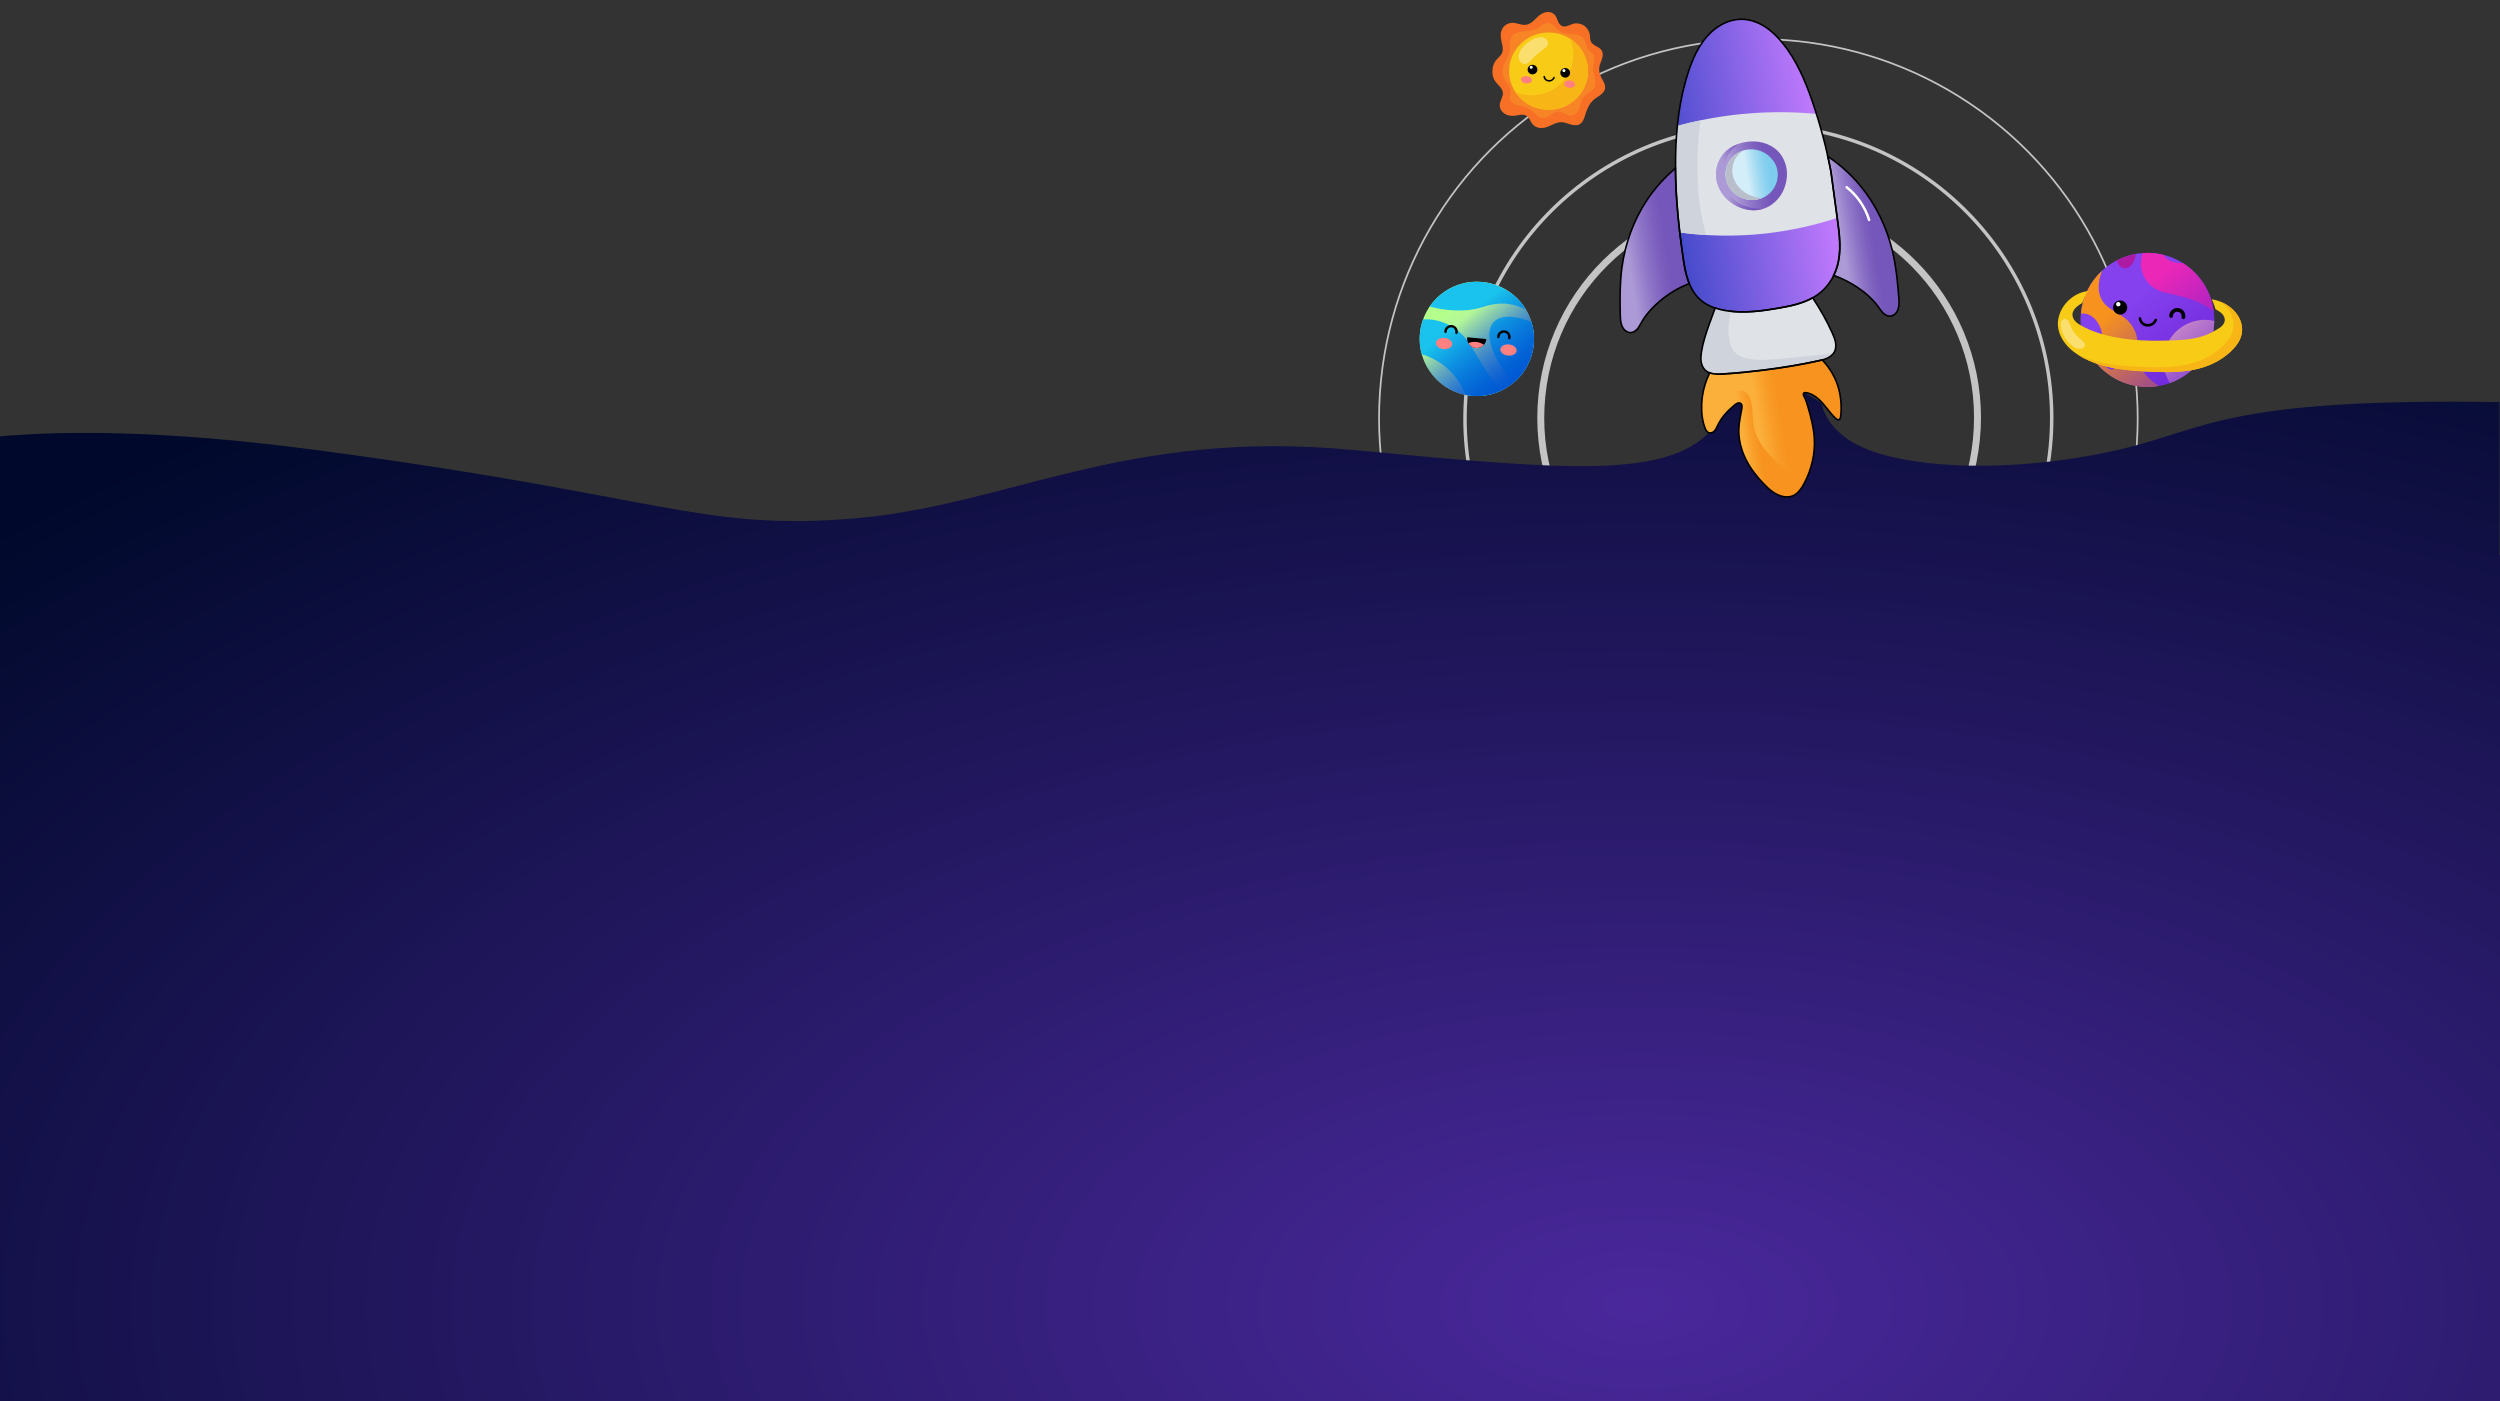 <svg width="1440" height="807" viewBox="0 0 1440 807" fill="none" xmlns="http://www.w3.org/2000/svg">
<rect x="0" y="0" width="1440" height="807" fill="#333333" stroke="none"/>
<circle cx="1012.82" cy="241.011" r="168.962" transform="rotate(5.75 1012.82 241.011)" stroke="#C4C4C4" stroke-width="2"/>
<circle cx="1012.82" cy="241.011" r="218.482" transform="rotate(5.75 1012.82 241.011)" stroke="#C4C4C4"/>
<circle cx="1013.26" cy="240.651" r="125.773" transform="rotate(5.75 1013.26 240.651)" stroke="#C4C4C4" stroke-width="4"/>
<path d="M1233.06 222.618C1254.22 224.749 1273.04 209.298 1275.17 188.104C1277.3 166.91 1261.87 147.983 1240.79 145.86C1219.71 143.737 1200.73 159.171 1198.59 180.392C1196.46 201.533 1211.9 220.487 1233.06 222.618Z" fill="#8641EF"/>
<path d="M1246.33 205.627C1245.78 211.054 1247.14 216.29 1249.82 220.542C1264.81 215.179 1275.15 201.002 1275.39 184.853C1274.4 184.645 1273.39 184.434 1272.33 184.328C1259.29 183.069 1247.64 192.587 1246.33 205.627Z" fill="#FDC2C4"/>
<path d="M1275.04 179.39C1273.54 167.512 1266.82 157.617 1257.46 151.657C1257.08 151.619 1256.76 151.64 1256.35 151.599C1250.29 151.425 1247.47 149.096 1246.14 146.808C1242.31 145.877 1238.32 145.474 1234.22 145.771C1232.99 149.356 1232.36 154.283 1234.96 159.345C1237.32 164.002 1241.68 167.277 1246.77 168.444C1256.76 170.84 1266.6 172.459 1275.04 179.39Z" fill="#EB27B7"/>
<path d="M1232.14 209.516C1228.9 201.117 1233.19 198.058 1229.55 190.274C1224.55 179.57 1214 180.389 1210.06 171.592C1208.57 168.251 1207.97 163.337 1210.76 155.927C1203.93 162.276 1199.45 171.016 1198.6 180.611C1199.2 180.563 1199.89 180.523 1200.48 180.583C1207.28 181.268 1212 189.379 1211.06 198.694C1210.66 202.69 1209.3 206.207 1207.33 208.954C1215.48 218.693 1228.21 224.229 1241.74 222.51C1242.35 222.408 1242.98 222.362 1243.54 222.255C1239.33 219.595 1234.65 216.014 1232.14 209.516ZM1217.55 212.301C1216.74 213.229 1215 212.918 1213.57 211.737C1212.14 210.475 1211.66 208.763 1212.4 207.856C1213.21 206.928 1214.95 207.239 1216.38 208.42C1217.81 209.628 1218.34 211.454 1217.55 212.301Z" fill="#F7921E"/>
<path d="M1223.63 154.551C1226.82 154.872 1229.78 151.188 1230.27 146.301L1230.28 146.247C1226.33 146.968 1222.61 148.175 1219.21 150.014C1219.97 152.518 1221.61 154.347 1223.63 154.551Z" fill="#AD1AA4"/>
<path d="M1233.17 222.629C1254.33 224.76 1273.2 209.314 1275.33 188.12C1277.47 166.926 1262.03 147.999 1240.89 145.871C1219.76 143.743 1200.89 159.188 1198.75 180.409C1196.62 201.549 1212.06 220.503 1233.17 222.629Z" fill="url(#paint0_linear)"/>
<path d="M1273.97 172.356C1274.85 174.217 1275.58 176.145 1276.15 178.138C1276.64 178.406 1277.16 178.676 1277.64 178.971C1278.64 179.59 1279.61 180.314 1280.33 181.233C1281.06 182.151 1281.54 183.318 1281.48 184.484C1281.42 185.624 1280.82 186.682 1280.06 187.505C1279.29 188.355 1278.33 188.967 1277.34 189.577C1275.25 190.866 1273.03 192.007 1270.73 192.92C1264.49 195.346 1257.68 195.833 1251 196.088C1239.67 196.502 1228.24 196.278 1217.12 194.013C1210.77 192.718 1204.47 190.748 1198.82 187.561C1197.53 186.831 1196.25 186.048 1195.27 184.94C1194.78 184.4 1194.35 183.757 1194.09 183.076C1193.81 182.393 1193.69 181.645 1193.74 180.913C1193.81 179.965 1194.23 179.053 1194.77 178.262C1195.34 177.474 1196.06 176.811 1196.8 176.23C1197.6 175.602 1198.48 175.035 1199.37 174.526C1200.24 172.131 1201.32 169.813 1202.6 167.624C1200.75 167.901 1198.9 168.396 1197.18 169.178C1193.64 170.785 1190.57 173.421 1188.44 176.67C1186.25 179.995 1185.03 184.018 1185.39 187.982C1185.84 192.772 1188.51 197.105 1191.94 200.45C1195.12 203.524 1198.97 205.849 1203.02 207.647C1214.19 212.617 1226.69 213.603 1238.9 214.124C1249.3 214.571 1259.95 214.662 1269.83 211.348C1275.53 209.413 1280.86 206.349 1285.2 202.178C1288.13 199.364 1290.66 195.909 1291.31 191.911C1291.73 189.335 1291.32 186.675 1290.33 184.285C1288.6 180.129 1285.14 176.862 1281.15 174.769C1278.89 173.588 1276.47 172.771 1273.97 172.356Z" fill="#F7CB16"/>
<path d="M1279.12 173.829C1281.83 175.82 1284.11 178.422 1285.38 181.523C1286.36 183.913 1286.77 186.6 1286.35 189.148C1285.7 193.147 1283.18 196.601 1280.25 199.415C1275.9 203.587 1270.58 206.65 1264.87 208.585C1254.99 211.927 1244.34 211.809 1233.95 211.362C1221.73 210.841 1209.23 209.855 1198.06 204.885C1197.64 204.706 1197.26 204.477 1196.84 204.298C1198.78 205.585 1200.85 206.666 1202.99 207.618C1214.16 212.588 1226.66 213.574 1238.88 214.095C1249.28 214.542 1259.93 214.633 1269.81 211.318C1275.51 209.384 1280.83 206.32 1285.18 202.148C1288.11 199.334 1290.64 195.88 1291.29 191.881C1291.71 189.306 1291.29 186.646 1290.31 184.256C1288.57 180.099 1285.11 176.833 1281.12 174.74C1280.48 174.402 1279.8 174.115 1279.12 173.829Z" fill="#F7B516"/>
<path d="M1193.22 198.833C1191.35 197.363 1189.79 195.461 1188.73 193.335C1187.91 191.726 1187.35 189.978 1187.06 188.177C1186.94 187.483 1186.88 186.795 1186.97 186.095C1187.07 185.396 1187.36 184.716 1187.87 184.276C1188.17 184.006 1188.54 183.826 1188.93 183.756C1189.32 183.686 1189.72 183.699 1190.12 183.848C1190.7 184.07 1191.17 184.527 1191.49 185.078C1191.82 185.602 1192.04 186.196 1192.28 186.793C1192.94 188.551 1193.75 190.269 1194.88 191.773C1196.11 193.37 1197.73 194.651 1199.23 196.002C1199.68 196.402 1200.13 196.829 1200.46 197.353C1200.78 197.877 1200.97 198.495 1200.85 199.084C1200.79 199.459 1200.59 199.821 1200.32 200.093C1200.04 200.366 1199.69 200.576 1199.35 200.733C1198.61 201.013 1197.8 200.985 1197.05 200.828C1195.58 200.517 1194.26 199.811 1193.22 198.833Z" fill="#FADF6F"/>
<path d="M1232.66 182.651C1232.45 182.629 1232.22 182.715 1232.07 182.891C1231.91 183.066 1231.84 183.277 1231.87 183.498C1231.97 184.408 1232.32 185.261 1232.85 185.996C1233.37 186.731 1234.1 187.323 1234.91 187.677C1236.37 188.342 1238.07 188.295 1239.5 187.621C1240.79 187.014 1241.85 185.948 1242.42 184.615C1242.52 184.434 1242.51 184.215 1242.45 184.018C1242.39 183.821 1242.24 183.67 1242.03 183.594C1241.85 183.521 1241.63 183.526 1241.43 183.588C1241.23 183.677 1241.08 183.825 1241.03 184.039C1240.63 185.008 1239.84 185.828 1238.87 186.249C1237.85 186.718 1236.56 186.752 1235.54 186.295C1234.97 186.019 1234.44 185.611 1234.06 185.082C1233.67 184.552 1233.43 183.955 1233.36 183.321C1233.34 182.964 1233.05 182.662 1232.66 182.651Z" fill="black"/>
<path d="M1225.27 177.543C1225.16 178.623 1224.63 179.605 1223.8 180.285C1222.96 180.965 1221.9 181.294 1220.82 181.185C1219.74 181.076 1218.75 180.541 1218.07 179.709C1217.39 178.877 1217.07 177.808 1217.17 176.728C1217.4 174.487 1219.39 172.86 1221.63 173.085C1223.87 173.311 1225.5 175.302 1225.27 177.543Z" fill="black"/>
<path d="M1221.4 175.354C1221.37 175.678 1221.2 175.988 1220.93 176.206C1220.67 176.425 1220.33 176.527 1220.01 176.495C1219.3 176.424 1218.79 175.8 1218.87 175.098C1218.94 174.396 1219.56 173.886 1220.26 173.957C1220.96 174.055 1221.47 174.652 1221.4 175.354Z" fill="white"/>
<path d="M1250.42 183.13C1249.88 183.075 1249.47 182.597 1249.49 182.054C1249.5 181.155 1249.75 180.28 1250.21 179.536C1250.69 178.793 1251.38 178.181 1252.18 177.825C1253.5 177.221 1255.02 177.265 1256.29 177.938C1257.17 178.409 1257.88 179.163 1258.31 180.051C1258.74 180.967 1258.85 181.988 1258.64 182.976C1258.59 183.243 1258.43 183.499 1258.2 183.64C1257.96 183.807 1257.68 183.861 1257.39 183.804C1257.12 183.75 1256.87 183.587 1256.72 183.355C1256.56 183.12 1256.5 182.842 1256.59 182.55C1256.69 182.043 1256.62 181.462 1256.39 180.976C1256.17 180.49 1255.77 180.069 1255.31 179.831C1254.63 179.49 1253.76 179.457 1253.08 179.77C1252.65 179.972 1252.26 180.288 1252 180.698C1251.74 181.108 1251.61 181.586 1251.62 182.05C1251.62 182.35 1251.51 182.639 1251.27 182.86C1251.03 183.054 1250.72 183.159 1250.42 183.13Z" fill="black"/>
<path d="M865.435 29.728C865.81 28.2 865.487 26.602 865.136 25.081C864.649 22.912 864.09 20.656 864.593 18.468C864.918 17.035 865.697 15.706 866.822 14.749C867.947 13.793 869.397 13.206 870.896 13.139C872.294 13.081 873.645 13.475 875.001 13.829C876.357 14.184 877.758 14.484 879.111 14.263C880.69 14.006 882.074 13.075 883.271 12.007C884.465 10.959 885.516 9.737 886.782 8.774C888.029 7.81 889.513 7.088 891.1 6.95C891.894 6.872 892.693 6.952 893.454 7.207C894.214 7.462 894.897 7.888 895.445 8.458C896.354 9.441 896.765 10.77 897.287 11.992C897.547 12.613 897.829 13.216 898.239 13.752C898.649 14.289 899.168 14.737 899.787 14.998C900.291 15.207 900.87 15.265 901.417 15.241C901.965 15.197 902.502 15.073 903.025 14.888C904.069 14.537 905.05 14.002 906.128 13.714C908.243 13.135 910.621 13.553 912.432 14.785C914.244 16.018 915.472 18.044 915.76 20.192C915.854 20.856 915.847 21.529 915.921 22.19C915.996 22.852 916.108 23.537 916.432 24.124C916.738 24.69 917.194 25.172 917.719 25.561C918.245 25.951 918.818 26.266 919.391 26.582C919.964 26.897 920.54 27.193 921.087 27.565C921.614 27.935 922.116 28.362 922.484 28.914C922.955 29.635 923.172 30.489 923.185 31.362C923.2 32.216 923.013 33.069 922.77 33.877C922.263 35.51 921.44 37.071 921.191 38.75C920.893 40.702 921.394 42.733 922.283 44.527C922.785 45.548 923.415 46.503 923.895 47.542C924.375 48.581 924.683 49.722 924.529 50.856C924.412 51.617 924.075 52.355 923.609 52.982C923.143 53.609 922.564 54.145 921.95 54.638C920.704 55.602 919.297 56.352 918.107 57.362C915.528 59.539 914.116 62.746 913.149 65.937C912.821 66.994 912.529 68.094 912.045 69.095C911.561 70.097 910.841 71.035 909.86 71.57C909.07 72.006 908.148 72.151 907.262 72.141C906.357 72.109 905.471 71.901 904.608 71.656C902.885 71.145 901.186 70.399 899.373 70.375C897.782 70.354 896.256 70.894 894.8 71.54C893.363 72.188 891.959 72.918 890.422 73.358C889.073 73.737 887.65 73.851 886.287 73.575C884.923 73.299 883.623 72.594 882.741 71.534C882.13 70.799 881.752 69.948 881.312 69.111C880.872 68.275 880.35 67.449 879.579 66.896C879.053 66.506 878.41 66.283 877.755 66.177C877.101 66.072 876.436 66.064 875.783 66.137C874.48 66.264 873.193 66.629 871.874 66.715C869.944 66.857 867.929 66.436 866.369 65.308C865.6 64.736 864.926 64.014 864.488 63.157C864.048 62.321 863.824 61.347 863.859 60.399C863.921 59.177 864.441 58.021 864.901 56.858C865.359 55.716 865.785 54.491 865.646 53.268C865.493 51.984 864.743 50.819 863.873 49.84C863.006 48.841 862.027 47.95 861.287 46.885C859.774 44.692 859.37 41.897 859.774 39.283C860.008 37.761 860.581 36.273 861.494 35.017C861.961 34.391 862.481 33.829 863.041 33.271C863.602 32.713 864.16 32.175 864.606 31.546C865.005 30.992 865.268 30.385 865.435 29.728Z" fill="#F77026"/>
<path d="M869.913 26.513C869.608 25.333 869.635 24.068 869.995 22.895C870.42 21.472 871.357 20.179 872.646 19.398C874.022 18.546 875.681 18.297 877.291 18.122C878.84 17.961 880.405 17.841 881.925 17.558C883.466 17.277 884.967 16.794 886.279 15.976C887.075 15.481 887.785 14.839 888.565 14.304C889.345 13.768 890.217 13.321 891.171 13.258C891.923 13.195 892.69 13.391 893.361 13.736C894.034 14.062 894.651 14.54 895.207 15.032C896.315 16.035 897.285 17.223 898.575 18.026C899.997 18.922 901.718 19.254 903.413 19.445C905.088 19.633 906.799 19.667 908.452 20.071C909.201 20.245 909.921 20.496 910.59 20.861C911.26 21.225 911.855 21.721 912.319 22.323C912.992 23.242 913.301 24.383 913.574 25.48C913.866 26.58 914.155 27.719 914.87 28.623C915.316 29.203 915.915 29.659 916.493 30.134C917.07 30.608 917.624 31.119 917.982 31.77C918.272 32.294 918.412 32.903 918.433 33.499C918.453 34.096 918.372 34.702 918.253 35.284C918.014 36.449 917.597 37.596 917.496 38.794C917.384 40.11 917.672 41.447 918.007 42.729C918.342 44.011 918.756 45.301 918.886 46.622C918.978 47.503 918.947 48.411 918.739 49.282C918.53 50.153 918.124 50.983 917.514 51.635C916.902 52.307 916.106 52.801 915.314 53.256C914.522 53.712 913.71 54.165 913.024 54.769C911.979 55.734 911.322 57.055 910.866 58.376C910.408 59.717 910.088 61.092 909.573 62.407C909.169 63.416 908.647 64.394 907.883 65.169C907.119 65.944 906.074 66.513 904.978 66.581C904.35 66.616 903.717 66.493 903.112 66.294C902.507 66.094 901.951 65.8 901.374 65.524C900.242 64.954 899.076 64.322 897.808 64.293C896.944 64.266 896.112 64.519 895.328 64.896C894.563 65.274 893.849 65.757 893.137 66.221C892.423 66.703 891.711 67.167 890.931 67.504C890.151 67.842 889.283 68.052 888.424 67.965C887.187 67.84 886.068 67.133 885.143 66.307C884.218 65.481 883.407 64.527 882.414 63.773C881.215 62.86 879.783 62.26 878.34 61.778C876.894 61.316 875.397 60.967 873.953 60.484C873.132 60.223 872.298 59.902 871.58 59.413C870.863 58.925 870.244 58.268 869.964 57.447C869.681 56.646 869.75 55.762 869.873 54.942C869.998 54.102 870.183 53.269 870.148 52.413C870.082 50.861 869.276 49.453 868.377 48.173C867.477 46.894 866.492 45.665 865.933 44.202C865.473 42.967 865.366 41.629 865.516 40.336C865.666 39.044 866.056 37.775 866.6 36.582C867.486 34.59 868.738 32.775 869.41 30.703C869.868 29.362 870.032 27.932 869.913 26.513Z" fill="#F78526"/>
<path d="M869.98 35.257C871.718 28.814 876.59 23.282 882.809 20.599C887.531 18.558 892.976 18.155 897.964 19.49C902.951 20.824 907.464 23.874 910.476 28.002C914.198 33.092 915.561 39.788 914.14 45.886C912.72 51.984 908.563 57.411 902.996 60.436C899.136 62.524 894.641 63.498 890.24 63.154C885.836 62.83 881.545 61.189 878.041 58.538C874.537 55.886 871.864 52.19 870.443 48.084C869.023 43.958 868.853 39.443 869.98 35.257Z" fill="#F7CB16"/>
<path d="M904.584 22.435C907.062 28.669 906.832 35.957 903.75 41.928C900.338 48.578 893.577 53.445 886.099 54.614C881.672 55.318 877.055 54.714 872.911 53.009C874.293 55.109 876.039 56.989 878.043 58.519C881.547 61.17 885.838 62.811 890.242 63.135C894.645 63.46 899.137 62.505 902.998 60.417C908.565 57.392 912.739 51.987 914.142 45.867C915.563 39.769 914.198 33.093 910.478 27.982C908.881 25.82 906.873 23.934 904.584 22.435Z" fill="#F7B516"/>
<path d="M879.709 24.746C881.526 23.324 883.587 22.085 885.852 21.619C886.592 21.476 887.347 21.393 888.085 21.468C888.824 21.542 889.567 21.776 890.19 22.195C890.737 22.567 891.189 23.088 891.431 23.687C891.693 24.288 891.746 24.967 891.561 25.602C891.378 26.218 890.959 26.77 890.493 27.199C890.004 27.645 889.464 28.006 888.921 28.388C886.318 30.206 883.963 32.367 881.816 34.667C881.387 35.119 880.977 35.593 880.472 35.998C879.989 36.385 879.413 36.703 878.796 36.819C878.056 36.963 877.267 36.784 876.62 36.402C875.973 36.02 875.469 35.414 875.153 34.749C874.821 34.041 874.698 33.256 874.716 32.485C874.733 31.714 874.931 30.942 875.226 30.219C876.116 27.99 877.827 26.221 879.709 24.746Z" fill="#FADF6F"/>
<path d="M889.498 43.682C889.359 43.668 889.211 43.733 889.121 43.823C889.03 43.932 888.976 44.066 889.002 44.207C889.068 44.749 889.277 45.285 889.616 45.715C889.954 46.165 890.404 46.508 890.905 46.737C891.812 47.145 892.863 47.112 893.751 46.706C894.553 46.351 895.205 45.684 895.548 44.886C895.6 44.772 895.613 44.635 895.563 44.531C895.515 44.407 895.423 44.319 895.308 44.267C895.192 44.216 895.05 44.222 894.944 44.27C894.819 44.317 894.729 44.407 894.695 44.543C894.434 45.13 893.962 45.618 893.369 45.895C892.735 46.188 891.946 46.208 891.309 45.925C890.942 45.77 890.626 45.5 890.394 45.199C890.164 44.879 890 44.506 889.958 44.125C889.902 43.882 889.718 43.705 889.498 43.682Z" fill="black"/>
<path d="M882.359 46.293C882.241 47.47 880.729 48.268 878.992 48.093C877.255 47.919 875.932 46.834 876.051 45.657C876.108 45.089 876.501 44.593 877.119 44.259C877.758 43.927 878.58 43.772 879.418 43.857C880.257 43.941 881.034 44.237 881.591 44.709C882.15 45.162 882.417 45.724 882.359 46.293Z" fill="#FF8080"/>
<path d="M907.293 48.803C907.174 49.98 905.662 50.779 903.925 50.604C902.189 50.429 900.866 49.345 900.985 48.168C901.042 47.599 901.435 47.104 902.053 46.77C902.691 46.438 903.514 46.283 904.352 46.367C905.19 46.452 905.967 46.748 906.525 47.22C907.064 47.671 907.35 48.235 907.293 48.803Z" fill="#FF8080"/>
<path d="M885.519 40.349C885.367 41.859 883.984 42.968 882.447 42.814C880.91 42.659 879.777 41.297 879.929 39.786C880.081 38.276 881.463 37.167 883 37.322C884.538 37.476 885.673 38.819 885.519 40.349Z" fill="black"/>
<path d="M882.846 38.852C882.823 39.087 882.701 39.293 882.526 39.433C882.35 39.574 882.121 39.65 881.881 39.626C881.642 39.602 881.432 39.482 881.288 39.309C881.144 39.136 881.066 38.91 881.09 38.675C881.137 38.204 881.576 37.852 882.055 37.9C882.532 37.968 882.894 38.381 882.846 38.852Z" fill="white"/>
<path d="M904.364 42.247C904.211 43.757 902.829 44.866 901.292 44.711C899.755 44.556 898.622 43.194 898.774 41.684C898.926 40.173 900.308 39.064 901.845 39.219C903.384 39.354 904.518 40.717 904.364 42.247Z" fill="black"/>
<path d="M901.691 40.749C901.668 40.984 901.546 41.19 901.37 41.331C901.195 41.472 900.966 41.548 900.726 41.523C900.486 41.499 900.277 41.379 900.133 41.206C899.989 41.033 899.911 40.807 899.935 40.572C899.982 40.101 900.421 39.749 900.9 39.797C901.397 39.867 901.739 40.278 901.691 40.749Z" fill="white"/>
<path d="M847.348 227.982C865.461 229.806 881.605 216.632 883.432 198.489C885.259 180.346 872.063 164.242 853.95 162.418C835.838 160.594 819.716 173.77 817.89 191.913C816.07 209.985 829.235 226.158 847.348 227.982Z" fill="url(#paint1_linear)"/>
<path d="M847.188 199.058C836.433 181.888 819.665 183.989 819.665 183.989C817.325 190.426 817.065 197.502 818.928 204.076C822.885 205.238 826.571 206.967 829.979 209.312C836.441 213.752 841.375 220.112 844.134 227.491C851.138 228.912 858.403 227.975 864.88 224.933L864.927 224.938C857.455 217.751 851.622 206.129 847.188 199.058Z" fill="#19C3ED"/>
<path d="M877.763 213.863C883.461 205.547 885.084 195.105 882.145 185.491C872.423 181.486 864.178 181.275 860.184 185.687C854.481 192.167 859.61 206.53 871.765 220.432C874.074 218.567 876.082 216.363 877.763 213.863Z" fill="#19C3ED"/>
<path d="M869.318 168.088C862.097 163.143 853.261 161.228 844.643 162.815C836.074 164.407 828.433 169.31 823.489 176.533C823.489 176.533 823.484 176.581 823.437 176.576C827.215 177.623 835.725 179.458 845.314 178.636C848.465 178.333 851.558 177.668 854.587 176.686C863.186 173.858 870.823 174.198 878.912 178.325C876.554 174.298 873.266 170.75 869.318 168.088Z" fill="#19C3ED"/>
<path d="M847.348 227.982C865.461 229.806 881.605 216.632 883.432 198.489C885.259 180.346 872.063 164.242 853.95 162.418C835.838 160.594 819.716 173.77 817.89 191.913C816.07 209.985 829.235 226.158 847.348 227.982Z" fill="url(#paint2_linear)"/>
<path d="M845.1 194.248C844.926 195.732 845.366 197.278 846.323 198.423C847.023 199.28 847.985 199.901 849.025 200.22C850.065 200.54 851.211 200.512 852.268 200.189C853.301 199.864 854.25 199.197 854.932 198.337C855.614 197.476 856.032 196.398 856.095 195.308L845.1 194.248Z" fill="black"/>
<path d="M862.954 194.854C862.6 194.819 862.322 194.505 862.334 194.148C862.337 193.41 862.531 192.667 862.951 192.042C863.348 191.415 863.921 190.924 864.596 190.611C865.695 190.102 866.978 190.136 868.042 190.696C868.789 191.081 869.369 191.711 869.746 192.464C870.099 193.214 870.202 194.083 870.025 194.899C869.982 195.085 869.871 195.241 869.718 195.345C869.564 195.448 869.371 195.477 869.185 195.434C868.998 195.391 868.843 195.28 868.739 195.127C868.635 194.974 868.607 194.78 868.65 194.594C868.749 194.079 868.686 193.525 868.474 193.027C868.26 192.553 867.873 192.132 867.397 191.894C866.742 191.542 865.885 191.527 865.211 191.84C864.786 192.036 864.397 192.354 864.165 192.76C863.91 193.163 863.768 193.626 863.768 194.102C863.772 194.293 863.68 194.499 863.548 194.628C863.364 194.8 863.166 194.876 862.954 194.854Z" fill="black"/>
<path d="M832.53 191.791C832.176 191.755 831.898 191.441 831.91 191.085C831.913 190.346 832.107 189.603 832.527 188.978C832.924 188.351 833.498 187.861 834.172 187.547C835.272 187.038 836.555 187.072 837.618 187.632C838.366 188.017 838.945 188.648 839.322 189.4C839.675 190.151 839.779 191.019 839.601 191.836C839.558 192.022 839.448 192.178 839.294 192.281C839.141 192.385 838.947 192.413 838.761 192.371C838.575 192.328 838.419 192.217 838.315 192.064C838.212 191.91 838.184 191.717 838.226 191.53C838.326 191.016 838.262 190.462 838.05 189.964C837.836 189.489 837.45 189.069 836.973 188.83C836.318 188.478 835.462 188.464 834.787 188.777C834.362 188.973 833.973 189.291 833.742 189.696C833.487 190.1 833.345 190.562 833.344 191.039C833.349 191.23 833.257 191.435 833.125 191.565C832.917 191.734 832.719 191.81 832.53 191.791Z" fill="black"/>
<path d="M836.469 198.336C836.383 199.186 835.805 199.962 834.873 200.464C833.939 200.989 832.702 201.198 831.453 201.072C830.203 200.947 829.057 200.498 828.222 199.794C827.411 199.093 826.997 198.241 827.082 197.391C827.261 195.622 829.504 194.394 832.099 194.655C834.693 194.916 836.647 196.567 836.469 198.336Z" fill="#FF8080"/>
<path d="M873.567 202.072C873.481 202.921 872.903 203.697 871.971 204.199C871.036 204.724 869.8 204.934 868.55 204.808C867.3 204.682 866.155 204.233 865.32 203.529C864.509 202.828 864.095 201.976 864.18 201.127C864.358 199.357 866.602 198.129 869.197 198.391C871.791 198.652 873.745 200.302 873.567 202.072Z" fill="#FF8080"/>
<path d="M850.494 196.984C849.695 196.879 848.883 196.893 848.086 197.003C847.289 197.114 846.527 197.347 845.807 197.632C845.97 197.91 846.132 198.189 846.323 198.423C847.023 199.28 847.985 199.901 849.025 200.22C850.065 200.539 851.211 200.512 852.268 200.189C853.228 199.881 854.07 199.322 854.717 198.577C853.444 197.734 852.001 197.159 850.494 196.984Z" fill="#FF8080"/>
<path d="M1439.7 319.914V231.622C1280.69 229.031 1270.33 247.621 1220.07 259.112C1169.14 270.754 1116.28 270.942 1083.71 261.629C1051.14 252.315 1049.43 232.486 1049.43 232.486C1049.43 232.486 1014.27 204.132 991.176 240.673C968.079 277.214 909.45 271.355 778.645 259.112C647.84 246.87 580.401 291.259 491.791 298.62C403.181 305.981 381.639 285.551 181.397 259.112C91.528 247.208 30.752 247.884 -9 252.202V319.914V393.033V807H1440V319.914H1439.7Z" fill="url(#paint3_radial)"/>
<path d="M1054.62 98.705C1052.03 85.154 1048.48 71.791 1044.01 58.738C1039.85 46.606 1034.79 34.588 1026.67 24.658C1023.71 21.045 1020.34 17.74 1016.42 15.252C1012.44 12.753 1007.9 11.127 1003.22 11.089C997.984 11.073 992.867 12.99 988.632 16.069C984.541 19.009 981.281 22.957 978.679 27.279C976.078 31.601 974.221 36.286 972.603 41.052C967.416 56.729 965.451 73.287 965.143 89.812C964.745 109.335 966.626 128.847 969.458 148.171C970.103 152.611 970.824 157.096 972.279 161.345C973.734 165.594 976 169.651 979.322 172.661C983.716 176.619 989.688 178.448 995.562 179.174C1005.27 180.434 1015.12 179.134 1024.77 177.448C1032.68 176.034 1040.84 174.275 1047.3 169.495C1052.53 165.64 1056.32 159.902 1058.18 153.68C1060.82 144.757 1059.59 135.235 1058.32 126.017C1057.08 116.92 1055.83 107.823 1054.62 98.705Z" fill="url(#paint4_linear)"/>
<path d="M1052.82 90.11C1059.79 94.751 1066.08 100.436 1071.46 106.888C1080.5 117.818 1086.78 130.929 1090.09 144.723C1092.16 153.52 1093.05 162.567 1093.73 171.598C1093.9 173.826 1094.07 176.141 1093.27 178.241C1092.9 179.27 1092.28 180.272 1091.42 180.964C1090.57 181.688 1089.45 182.124 1088.35 182.081C1087.64 182.067 1087 181.869 1086.37 181.529C1085.75 181.223 1085.22 180.82 1084.72 180.341C1083.74 179.384 1083 178.224 1082.19 177.107C1078.86 172.472 1074.5 168.581 1069.74 165.423C1065.52 162.614 1060.95 160.354 1056.18 158.592C1056.96 157.026 1057.61 155.348 1058.12 153.668C1060.77 144.746 1059.54 135.224 1058.26 126.006C1057.02 116.909 1055.8 107.845 1054.59 98.727C1054.06 95.849 1053.44 92.979 1052.82 90.11Z" fill="url(#paint5_linear)"/>
<path d="M1001.52 65.873C1003.53 65.662 1005.59 65.463 1007.65 65.317C1020.48 64.305 1033.4 64.396 1046.2 65.597C1049.65 76.46 1052.47 87.529 1054.62 98.705C1055.81 107.649 1057.04 116.571 1058.26 125.493C1044.67 129.98 1030.6 132.996 1016.4 134.56C1000.16 136.301 983.756 136.098 967.585 133.926C965.862 119.258 964.871 104.496 965.155 89.758C965.255 84.002 965.596 78.186 966.175 72.451C977.726 69.363 989.599 67.143 1001.52 65.873Z" fill="#DFE2E7"/>
<path d="M1044.06 171.514C1048.44 178.001 1052.28 184.881 1055.46 191.988C1056.21 193.661 1056.94 195.387 1057.25 197.192C1057.56 198.998 1057.45 200.937 1056.63 202.578C1055.78 204.241 1054.27 205.443 1052.62 206.217C1050.97 206.992 1049.16 207.447 1047.36 207.848C1036.86 210.171 1026.24 211.87 1015.62 213.199C1007.93 214.149 1000.18 214.945 992.421 215.425C990.576 215.53 988.731 215.636 986.916 215.349C985.101 215.063 983.294 214.351 982.022 213.017C980.739 211.738 980.096 210.003 979.803 208.23C979.565 206.47 979.709 204.652 979.982 202.891C980.807 197.465 982.587 192.223 984.388 187.013C985.518 183.818 986.714 180.581 987.899 177.399C990.39 178.233 992.974 178.774 995.574 179.12C1005.29 180.38 1015.15 179.113 1024.78 177.394C1031.4 176.292 1038.22 174.78 1044.06 171.514Z" fill="#DFE2E7"/>
<path d="M965.061 96.91C965.188 114.044 966.941 131.166 969.404 148.16C970.049 152.6 970.77 157.085 972.225 161.334C972.452 161.982 972.734 162.641 972.994 163.268C967.082 165.693 961.47 168.952 956.528 173.042C952.141 176.685 948.176 180.99 945.356 185.918C944.668 187.104 944.055 188.335 943.195 189.398C942.738 189.923 942.239 190.382 941.697 190.775C941.134 191.135 940.474 191.416 939.796 191.523C938.681 191.675 937.553 191.37 936.617 190.708C935.703 190.079 934.99 189.182 934.475 188.158C933.467 186.142 933.402 183.851 933.326 181.614C933.064 172.591 933.042 163.507 934.197 154.512C936.038 140.459 940.957 126.772 948.849 114.965C953.351 108.217 958.844 102.142 965.061 96.91Z" fill="url(#paint6_linear)"/>
<path d="M1029.22 98.424C1028.83 94.469 1027.29 90.6 1024.64 87.68C1022.35 85.127 1019.28 83.311 1016 82.33C1012.68 81.371 1009.18 81.225 1005.79 81.758C1001.04 82.505 996.404 84.583 993.173 88.14C990.857 90.646 989.323 93.865 988.757 97.213C988.158 100.582 988.548 104.111 989.784 107.287C991.529 111.771 994.967 115.546 999.096 117.993C1004.05 120.937 1010.18 122.061 1015.67 120.282C1020.51 118.731 1024.51 115.004 1026.85 110.481C1028.68 106.788 1029.58 102.575 1029.22 98.424Z" fill="url(#paint7_linear)"/>
<path d="M1022.94 95.246C1021.38 91.857 1018.61 89.055 1015.26 87.462C1011.01 85.47 1005.82 85.521 1001.64 87.674C999.55 88.778 997.754 90.345 996.386 92.292C995.051 94.218 994.212 96.48 993.948 98.841C993.608 101.812 994.301 104.868 995.777 107.47C997.253 110.073 999.546 112.201 1002.18 113.55C1004.61 114.798 1007.41 115.387 1010.15 115.223C1012.89 115.059 1015.57 114.141 1017.82 112.56C1020.49 110.672 1022.46 107.919 1023.38 104.764C1024.34 101.675 1024.16 98.248 1022.94 95.246Z" fill="url(#paint8_linear)"/>
<path d="M1049.59 207.314C1054.13 212.016 1057.5 217.796 1059.15 224.11C1060.16 227.946 1060.58 231.967 1060.5 235.935C1060.46 237.319 1060.41 238.703 1060.2 240.051C1060.16 240.356 1060.09 240.681 1059.97 240.941C1059.83 241.221 1059.64 241.523 1059.39 241.638C1059.23 241.744 1059 241.75 1058.77 241.757C1058.57 241.742 1058.36 241.694 1058.15 241.592C1057.76 241.421 1057.48 241.132 1057.15 240.831C1053.63 237.436 1051.09 233.089 1047.42 229.833C1045.39 228.048 1043.01 226.584 1040.34 226.193C1040.09 226.166 1039.84 226.14 1039.57 226.167C1039.31 226.195 1039.06 226.31 1038.9 226.503C1038.79 226.621 1038.76 226.783 1038.72 226.946C1038.68 227.109 1038.7 227.284 1038.75 227.438C1038.82 227.766 1038.99 228.031 1039.13 228.317C1040.16 230.224 1040.81 232.331 1041.4 234.425C1043.14 240.359 1044.71 246.398 1045.06 252.566C1045.58 261.474 1043.43 270.45 1039.28 278.329C1038.49 279.862 1037.55 281.392 1036.41 282.678C1035.34 284.064 1033.9 285.169 1032.27 285.748C1030.39 286.387 1028.32 286.357 1026.41 285.851C1022.34 284.811 1019 281.91 1016.08 278.875C1011.93 274.574 1008.17 269.789 1005.52 264.394C1002.91 259.064 1001.34 253.112 1001.53 247.206C1001.68 243.196 1002.61 239.19 1003.26 235.234C1003.33 234.766 1003.42 234.245 1003.37 233.808C1003.34 233.316 1003.16 232.822 1002.81 232.488C1002.55 232.232 1002.18 232.094 1001.85 232.076C1001.49 232.026 1001.14 232.062 1000.8 232.187C1000.15 232.414 999.563 232.882 999.01 233.329C996.837 235.184 994.728 237.138 992.93 239.36C991.477 241.174 990.251 243.124 989.252 245.208C988.741 246.234 988.306 247.305 987.548 248.163C987.169 248.592 986.694 248.942 986.167 249.139C985.661 249.369 985.049 249.433 984.485 249.28C983.867 249.115 983.308 248.679 982.936 248.17C982.565 247.661 982.271 247.056 982.011 246.429C980.795 243.286 980.261 239.895 980.131 236.48C979.913 231.394 980.578 226.304 982.078 221.426C982.788 219.106 983.703 216.889 984.781 214.708C985.441 214.939 986.135 215.149 986.82 215.271C988.635 215.558 990.479 215.452 992.324 215.347C1000.09 214.867 1007.8 214.092 1015.52 213.121C1026.18 211.771 1036.82 210.105 1047.27 207.77L1049.59 207.314Z" fill="url(#paint9_linear)"/>
<path d="M979.46 69.376C979.101 72.171 978.775 74.945 978.503 77.732C976.769 96.988 977.426 116.629 982.726 135.217C982.714 135.271 982.756 135.337 982.778 135.37C977.692 135.074 972.588 134.603 967.552 133.947C967.181 130.592 966.809 127.237 966.504 123.84C966.44 123.228 966.396 122.649 966.353 122.071C965.752 115.363 965.358 108.616 965.161 101.884C965.163 101.23 965.143 100.543 965.112 99.91C965.057 96.539 965.023 93.202 965.11 89.834C965.162 87.141 965.268 84.461 965.429 81.793C965.449 81.313 965.49 80.867 965.531 80.421C965.68 77.806 965.916 75.183 966.173 72.593C966.152 72.56 966.185 72.538 966.185 72.538C970.559 71.283 974.994 70.269 979.46 69.376Z" fill="#CFD3DB"/>
<path d="M1054.62 98.705C1052.03 85.154 1048.48 71.792 1044.01 58.738C1039.85 46.607 1034.76 34.555 1026.67 24.658C1023.71 21.045 1020.34 17.74 1016.42 15.253C1012.44 12.754 1007.9 11.127 1003.22 11.089C997.984 11.073 992.867 12.99 988.632 16.069C984.541 19.009 981.281 22.958 978.679 27.279C976.111 31.58 974.221 36.286 972.603 41.052C967.416 56.729 965.451 73.287 965.143 89.813C964.745 109.335 966.626 128.848 969.459 148.172C970.103 152.612 970.824 157.097 972.279 161.346C973.735 165.594 976 169.652 979.355 172.64C983.749 176.598 989.721 178.427 995.595 179.154C1005.31 180.413 1015.15 179.113 1024.8 177.428C1032.73 176.046 1040.87 174.254 1047.33 169.474C1052.56 165.619 1056.36 159.882 1058.21 153.659C1060.86 144.736 1059.62 135.214 1058.35 125.997C1057.08 116.921 1055.83 107.824 1054.62 98.705Z" stroke="black" stroke-width="0.929"/>
<path d="M965.061 96.91C965.188 114.044 966.941 131.166 969.404 148.16C970.049 152.6 970.77 157.085 972.225 161.334C972.452 161.982 972.734 162.641 972.994 163.268C967.082 165.693 961.47 168.952 956.528 173.042C952.141 176.685 948.188 180.936 945.356 185.918C944.668 187.104 944.055 188.335 943.195 189.398C942.738 189.923 942.239 190.382 941.664 190.796C941.101 191.156 940.441 191.437 939.763 191.544C938.648 191.697 937.52 191.391 936.584 190.729C935.67 190.1 934.957 189.203 934.442 188.179C933.434 186.163 933.369 183.872 933.293 181.635C933.03 172.612 933.009 163.528 934.164 154.533C936.005 140.48 940.924 126.794 948.816 114.987C953.351 108.217 958.844 102.142 965.061 96.91Z" stroke="black" stroke-width="0.929"/>
<path d="M1052.82 90.109C1059.79 94.75 1066.08 100.435 1071.46 106.888C1080.53 117.796 1086.78 130.928 1090.09 144.722C1092.16 153.52 1093.05 162.566 1093.73 171.598C1093.9 173.825 1094.04 176.162 1093.27 178.24C1092.87 179.29 1092.28 180.271 1091.42 180.963C1090.57 181.688 1089.45 182.124 1088.35 182.08C1087.64 182.066 1087 181.868 1086.37 181.529C1085.75 181.222 1085.22 180.819 1084.72 180.34C1083.74 179.383 1083 178.224 1082.19 177.106C1078.86 172.472 1074.51 168.58 1069.74 165.422C1065.52 162.613 1060.95 160.353 1056.18 158.591C1056.96 157.025 1057.61 155.348 1058.12 153.668C1060.77 144.745 1059.54 135.223 1058.26 126.005C1057.02 116.908 1055.8 107.844 1054.59 98.726C1054.06 95.848 1053.44 92.978 1052.82 90.109Z" stroke="black" stroke-width="0.929"/>
<path d="M1004.04 86.751C1002.27 87.927 1000.74 89.466 999.655 91.277C998.008 94.102 997.451 97.537 998.055 100.744C998.74 104.225 1000.77 107.405 1003.54 109.695C1006.08 111.85 1009.24 113.286 1012.51 113.808C1013.39 113.946 1014.32 114.007 1015.2 114.003C1013.63 114.681 1011.94 115.106 1010.2 115.235C1007.46 115.399 1004.7 114.789 1002.23 113.562C999.567 112.234 997.287 110.052 995.777 107.471C994.301 104.868 993.641 101.791 993.981 98.821C994.212 96.481 995.106 94.23 996.419 92.271C997.754 90.346 999.583 88.757 1001.68 87.653C1002.41 87.275 1003.22 86.996 1004.04 86.751Z" fill="#B8BECA"/>
<path d="M1001.24 82.89C999.219 84.464 997.384 86.336 995.926 88.434C993.795 91.522 992.34 95.157 991.974 98.89C991.575 102.644 992.285 106.529 994.151 109.816C996.429 113.819 1000.28 116.773 1004.57 118.461C1008.13 119.872 1012.02 120.418 1015.87 120.155C1015.78 120.165 1015.71 120.207 1015.61 120.27C1010.16 122.028 1004 120.925 999.042 117.981C994.913 115.534 991.475 111.759 989.73 107.275C988.494 104.099 988.104 100.569 988.703 97.201C989.302 93.832 990.857 90.646 993.119 88.128C995.336 85.685 998.16 83.974 1001.24 82.89Z" fill="url(#paint10_linear)"/>
<path d="M987.865 177.42C990.357 178.254 992.941 178.796 995.54 179.141C996.095 179.207 996.683 179.251 997.238 179.317C995.542 184.692 995.093 190.484 996.153 196.012C996.537 198.146 997.171 200.307 998.522 202.056C999.586 203.429 1001.03 204.515 1002.6 205.233C1004.2 205.985 1005.89 206.443 1007.62 206.739C1013.24 207.722 1019.02 207.203 1024.71 206.693C1035.16 205.754 1045.61 204.673 1056.06 203.505C1055.18 204.676 1053.95 205.601 1052.64 206.251C1050.99 207.025 1049.18 207.48 1047.38 207.881C1036.88 210.204 1026.26 211.904 1015.64 213.232C1007.95 214.182 1000.18 214.945 992.442 215.458C990.597 215.564 988.753 215.669 986.937 215.383C985.122 215.096 983.348 214.363 982.043 213.051C980.76 211.772 980.096 210.003 979.857 208.242C979.619 206.482 979.763 204.664 980.037 202.903C980.861 197.478 982.608 192.256 984.463 187.058C985.518 183.819 986.681 180.603 987.865 177.42Z" fill="#CFD3DB"/>
<path d="M1044.06 171.514C1048.44 178.001 1052.28 184.881 1055.49 192.022C1056.23 193.694 1056.96 195.42 1057.27 197.226C1057.59 199.031 1057.47 200.97 1056.66 202.611C1055.81 204.274 1054.29 205.476 1052.64 206.251C1050.99 207.025 1049.18 207.48 1047.38 207.881C1036.88 210.204 1026.26 211.904 1015.64 213.232C1007.95 214.182 1000.2 214.978 992.442 215.458C990.597 215.563 988.753 215.669 986.937 215.382C985.122 215.096 983.315 214.384 982.043 213.051C980.793 211.75 980.117 210.036 979.824 208.263C979.586 206.503 979.73 204.685 980.004 202.924C980.828 197.499 982.575 192.277 984.409 187.046C985.539 183.851 986.735 180.615 987.92 177.432C990.411 178.266 992.996 178.808 995.595 179.153C1005.31 180.413 1015.18 179.146 1024.8 177.427C1031.4 176.292 1038.22 174.78 1044.06 171.514Z" stroke="black" stroke-width="0.929"/>
<path d="M984.823 214.774C985.484 215.005 986.177 215.215 986.862 215.338C987.438 215.436 988.026 215.481 988.593 215.492C986.818 220.451 985.595 225.618 985.015 230.84C984.899 231.754 984.838 232.68 985.105 233.536C985.238 233.964 985.492 234.361 985.824 234.662C986.157 234.963 986.621 235.179 987.046 235.188C987.417 235.184 987.812 235.072 988.185 234.927C989.571 234.321 990.66 233.252 991.619 232.126C992.578 231 993.42 229.763 994.379 228.637C995.706 227.136 997.322 225.87 999.22 225.264C1000.17 224.934 1001.15 224.779 1002.18 224.865C1003.19 224.917 1004.18 225.22 1005.03 225.749C1006.16 226.426 1007.02 227.468 1007.64 228.658C1008.24 229.814 1008.6 231.119 1008.86 232.4C1009.81 237.25 1009.36 242.301 1010.5 247.077C1012.04 253.509 1016.34 258.926 1020.86 263.736C1023.05 266.069 1025.37 268.318 1028.02 270.126C1031.85 272.764 1036.41 274.282 1041.04 274.733C1040.53 275.988 1039.92 277.219 1039.29 278.417C1038.49 279.95 1037.59 281.459 1036.42 282.766C1035.34 284.064 1033.9 285.17 1032.27 285.748C1030.39 286.387 1028.32 286.358 1026.41 285.851C1022.32 284.778 1019 281.91 1016.08 278.876C1011.93 274.574 1008.17 269.79 1005.52 264.394C1002.87 259.086 1001.34 253.113 1001.53 247.206C1001.68 243.196 1002.61 239.191 1003.26 235.234C1003.33 234.767 1003.42 234.245 1003.37 233.808C1003.34 233.317 1003.16 232.822 1002.81 232.488C1002.52 232.254 1002.18 232.094 1001.85 232.077C1001.51 232.059 1001.16 232.096 1000.8 232.187C1000.12 232.435 999.563 232.882 999.01 233.33C996.837 235.184 994.728 237.138 992.93 239.36C991.477 241.174 990.251 243.124 989.252 245.209C988.741 246.235 988.306 247.306 987.548 248.163C987.169 248.592 986.694 248.942 986.188 249.172C985.661 249.369 985.07 249.467 984.506 249.314C983.888 249.149 983.329 248.713 982.958 248.204C982.586 247.695 982.292 247.089 982.086 246.475C980.871 243.332 980.337 239.941 980.173 236.546C979.955 231.461 980.62 226.37 982.121 221.493C982.83 219.173 983.745 216.956 984.823 214.774Z" fill="url(#paint11_linear)"/>
<path d="M1049.59 207.314C1054.13 212.016 1057.5 217.796 1059.15 224.11C1060.16 227.946 1060.58 231.967 1060.5 235.935C1060.46 237.319 1060.41 238.703 1060.2 240.051C1060.16 240.356 1060.09 240.681 1059.97 240.941C1059.83 241.221 1059.64 241.523 1059.39 241.638C1059.23 241.744 1059 241.75 1058.77 241.757C1058.57 241.742 1058.36 241.694 1058.15 241.592C1057.76 241.421 1057.48 241.132 1057.15 240.831C1053.63 237.436 1051.09 233.089 1047.42 229.833C1045.39 228.048 1043.01 226.584 1040.34 226.193C1040.09 226.166 1039.84 226.14 1039.57 226.167C1039.31 226.195 1039.06 226.31 1038.9 226.503C1038.79 226.621 1038.76 226.783 1038.72 226.946C1038.68 227.109 1038.7 227.284 1038.75 227.438C1038.82 227.766 1038.99 228.031 1039.13 228.317C1040.16 230.224 1040.81 232.331 1041.4 234.425C1043.14 240.359 1044.71 246.398 1045.06 252.566C1045.58 261.474 1043.43 270.45 1039.28 278.329C1038.49 279.862 1037.55 281.392 1036.41 282.678C1035.34 284.064 1033.9 285.169 1032.27 285.748C1030.39 286.387 1028.32 286.357 1026.41 285.851C1022.34 284.811 1019 281.91 1016.08 278.875C1011.93 274.574 1008.17 269.789 1005.54 264.427C1002.93 259.097 1001.36 253.145 1001.55 247.239C1001.68 243.196 1002.64 239.224 1003.28 235.267C1003.35 234.799 1003.44 234.278 1003.39 233.841C1003.36 233.349 1003.18 232.855 1002.83 232.521C1002.57 232.265 1002.21 232.127 1001.87 232.11C1001.51 232.059 1001.16 232.096 1000.82 232.22C1000.17 232.447 999.584 232.915 999.031 233.362C996.858 235.217 994.749 237.171 992.951 239.393C991.498 241.207 990.272 243.157 989.273 245.242C988.762 246.267 988.327 247.338 987.57 248.196C987.191 248.625 986.715 248.975 986.188 249.172C985.661 249.369 985.07 249.466 984.506 249.313C983.888 249.148 983.329 248.712 982.958 248.203C982.565 247.661 982.292 247.089 982.065 246.441C980.85 243.298 980.315 239.907 980.152 236.513C979.934 231.427 980.599 226.337 982.099 221.459C982.809 219.14 983.724 216.922 984.802 214.741C985.484 215.005 986.156 215.182 986.841 215.304C988.656 215.591 990.501 215.485 992.345 215.38C1000.11 214.9 1007.82 214.125 1015.55 213.154C1026.2 211.804 1036.84 210.138 1047.29 207.803L1049.59 207.314Z" stroke="black" stroke-width="0.929"/>
<path d="M1063.68 107.847C1066.64 110.206 1069.24 112.973 1071.41 116.069C1073.68 119.33 1075.45 122.909 1076.61 126.694" stroke="white" stroke-width="1.441" stroke-linecap="round" stroke-linejoin="round"/>
<defs>
<linearGradient id="paint0_linear" x1="1226.91" y1="171.854" x2="1277.37" y2="233.478" gradientUnits="userSpaceOnUse">
<stop stop-color="#661FD1" stop-opacity="0"/>
<stop offset="1" stop-color="#661FD1"/>
</linearGradient>
<linearGradient id="paint1_linear" x1="835.92" y1="177.15" x2="877.624" y2="228.18" gradientUnits="userSpaceOnUse">
<stop stop-color="#B4FF8C"/>
<stop offset="0.39" stop-color="#B4EAAC"/>
<stop offset="1" stop-color="#B3C4E5"/>
</linearGradient>
<linearGradient id="paint2_linear" x1="841.804" y1="184.356" x2="871.255" y2="220.391" gradientUnits="userSpaceOnUse">
<stop stop-color="#0058D3" stop-opacity="0"/>
<stop offset="0.12" stop-color="#0058D3" stop-opacity="0.16"/>
<stop offset="0.35" stop-color="#0058D3" stop-opacity="0.46"/>
<stop offset="0.56" stop-color="#0058D3" stop-opacity="0.69"/>
<stop offset="0.75" stop-color="#0058D3" stop-opacity="0.86"/>
<stop offset="0.9" stop-color="#0058D3" stop-opacity="0.96"/>
<stop offset="1" stop-color="#0058D3"/>
</linearGradient>
<radialGradient id="paint3_radial" cx="0" cy="0" r="1" gradientUnits="userSpaceOnUse" gradientTransform="translate(941.065 752.027) scale(1331.77 675.628)">
<stop stop-color="#4A289C"/>
<stop offset="0.963" stop-color="#00092B"/>
</radialGradient>
<linearGradient id="paint4_linear" x1="1052.83" y1="87.771" x2="961.944" y2="102.641" gradientUnits="userSpaceOnUse">
<stop stop-color="#C57BFF"/>
<stop offset="1" stop-color="#454BCB"/>
</linearGradient>
<linearGradient id="paint5_linear" x1="1088.45" y1="133.232" x2="1053" y2="139.032" gradientUnits="userSpaceOnUse">
<stop offset="0.276" stop-color="#7556BA"/>
<stop offset="0.39" stop-color="#7C5FBE"/>
<stop offset="0.574" stop-color="#9077C8"/>
<stop offset="0.782" stop-color="#AC9AD6"/>
</linearGradient>
<linearGradient id="paint6_linear" x1="972.273" y1="140.944" x2="927.529" y2="148.265" gradientUnits="userSpaceOnUse">
<stop offset="0.276" stop-color="#7556BA"/>
<stop offset="0.39" stop-color="#7C5FBE"/>
<stop offset="0.574" stop-color="#9077C8"/>
<stop offset="0.782" stop-color="#AC9AD6"/>
</linearGradient>
<linearGradient id="paint7_linear" x1="1029.18" y1="98.047" x2="988.872" y2="104.642" gradientUnits="userSpaceOnUse">
<stop offset="0.276" stop-color="#7556BA"/>
<stop offset="0.39" stop-color="#7C5FBE"/>
<stop offset="0.574" stop-color="#9077C8"/>
<stop offset="0.782" stop-color="#AC9AD6"/>
</linearGradient>
<linearGradient id="paint8_linear" x1="1023.79" y1="98.211" x2="994.169" y2="103.058" gradientUnits="userSpaceOnUse">
<stop offset="0.152" stop-color="#7FCDEE"/>
<stop offset="0.236" stop-color="#88D0EF"/>
<stop offset="0.372" stop-color="#A0DAF2"/>
<stop offset="0.543" stop-color="#C7E9F7"/>
<stop offset="0.592" stop-color="#D4EEF9"/>
</linearGradient>
<linearGradient id="paint9_linear" x1="1062.18" y1="241.56" x2="982.835" y2="254.543" gradientUnits="userSpaceOnUse">
<stop offset="0.438" stop-color="#F7931E"/>
<stop offset="0.51" stop-color="#F89C27"/>
<stop offset="0.61" stop-color="#FBB03B"/>
</linearGradient>
<linearGradient id="paint10_linear" x1="1012.68" y1="100.952" x2="988.904" y2="104.843" gradientUnits="userSpaceOnUse">
<stop offset="0.276" stop-color="#7556BA"/>
<stop offset="0.39" stop-color="#7C5FBE"/>
<stop offset="0.574" stop-color="#9077C8"/>
<stop offset="0.782" stop-color="#AC9AD6"/>
</linearGradient>
<linearGradient id="paint11_linear" x1="1036.32" y1="245.783" x2="982.833" y2="254.535" gradientUnits="userSpaceOnUse">
<stop offset="0.438" stop-color="#F7931E"/>
<stop offset="0.51" stop-color="#F89C27"/>
<stop offset="0.61" stop-color="#FBB03B"/>
</linearGradient>
</defs>
</svg>
